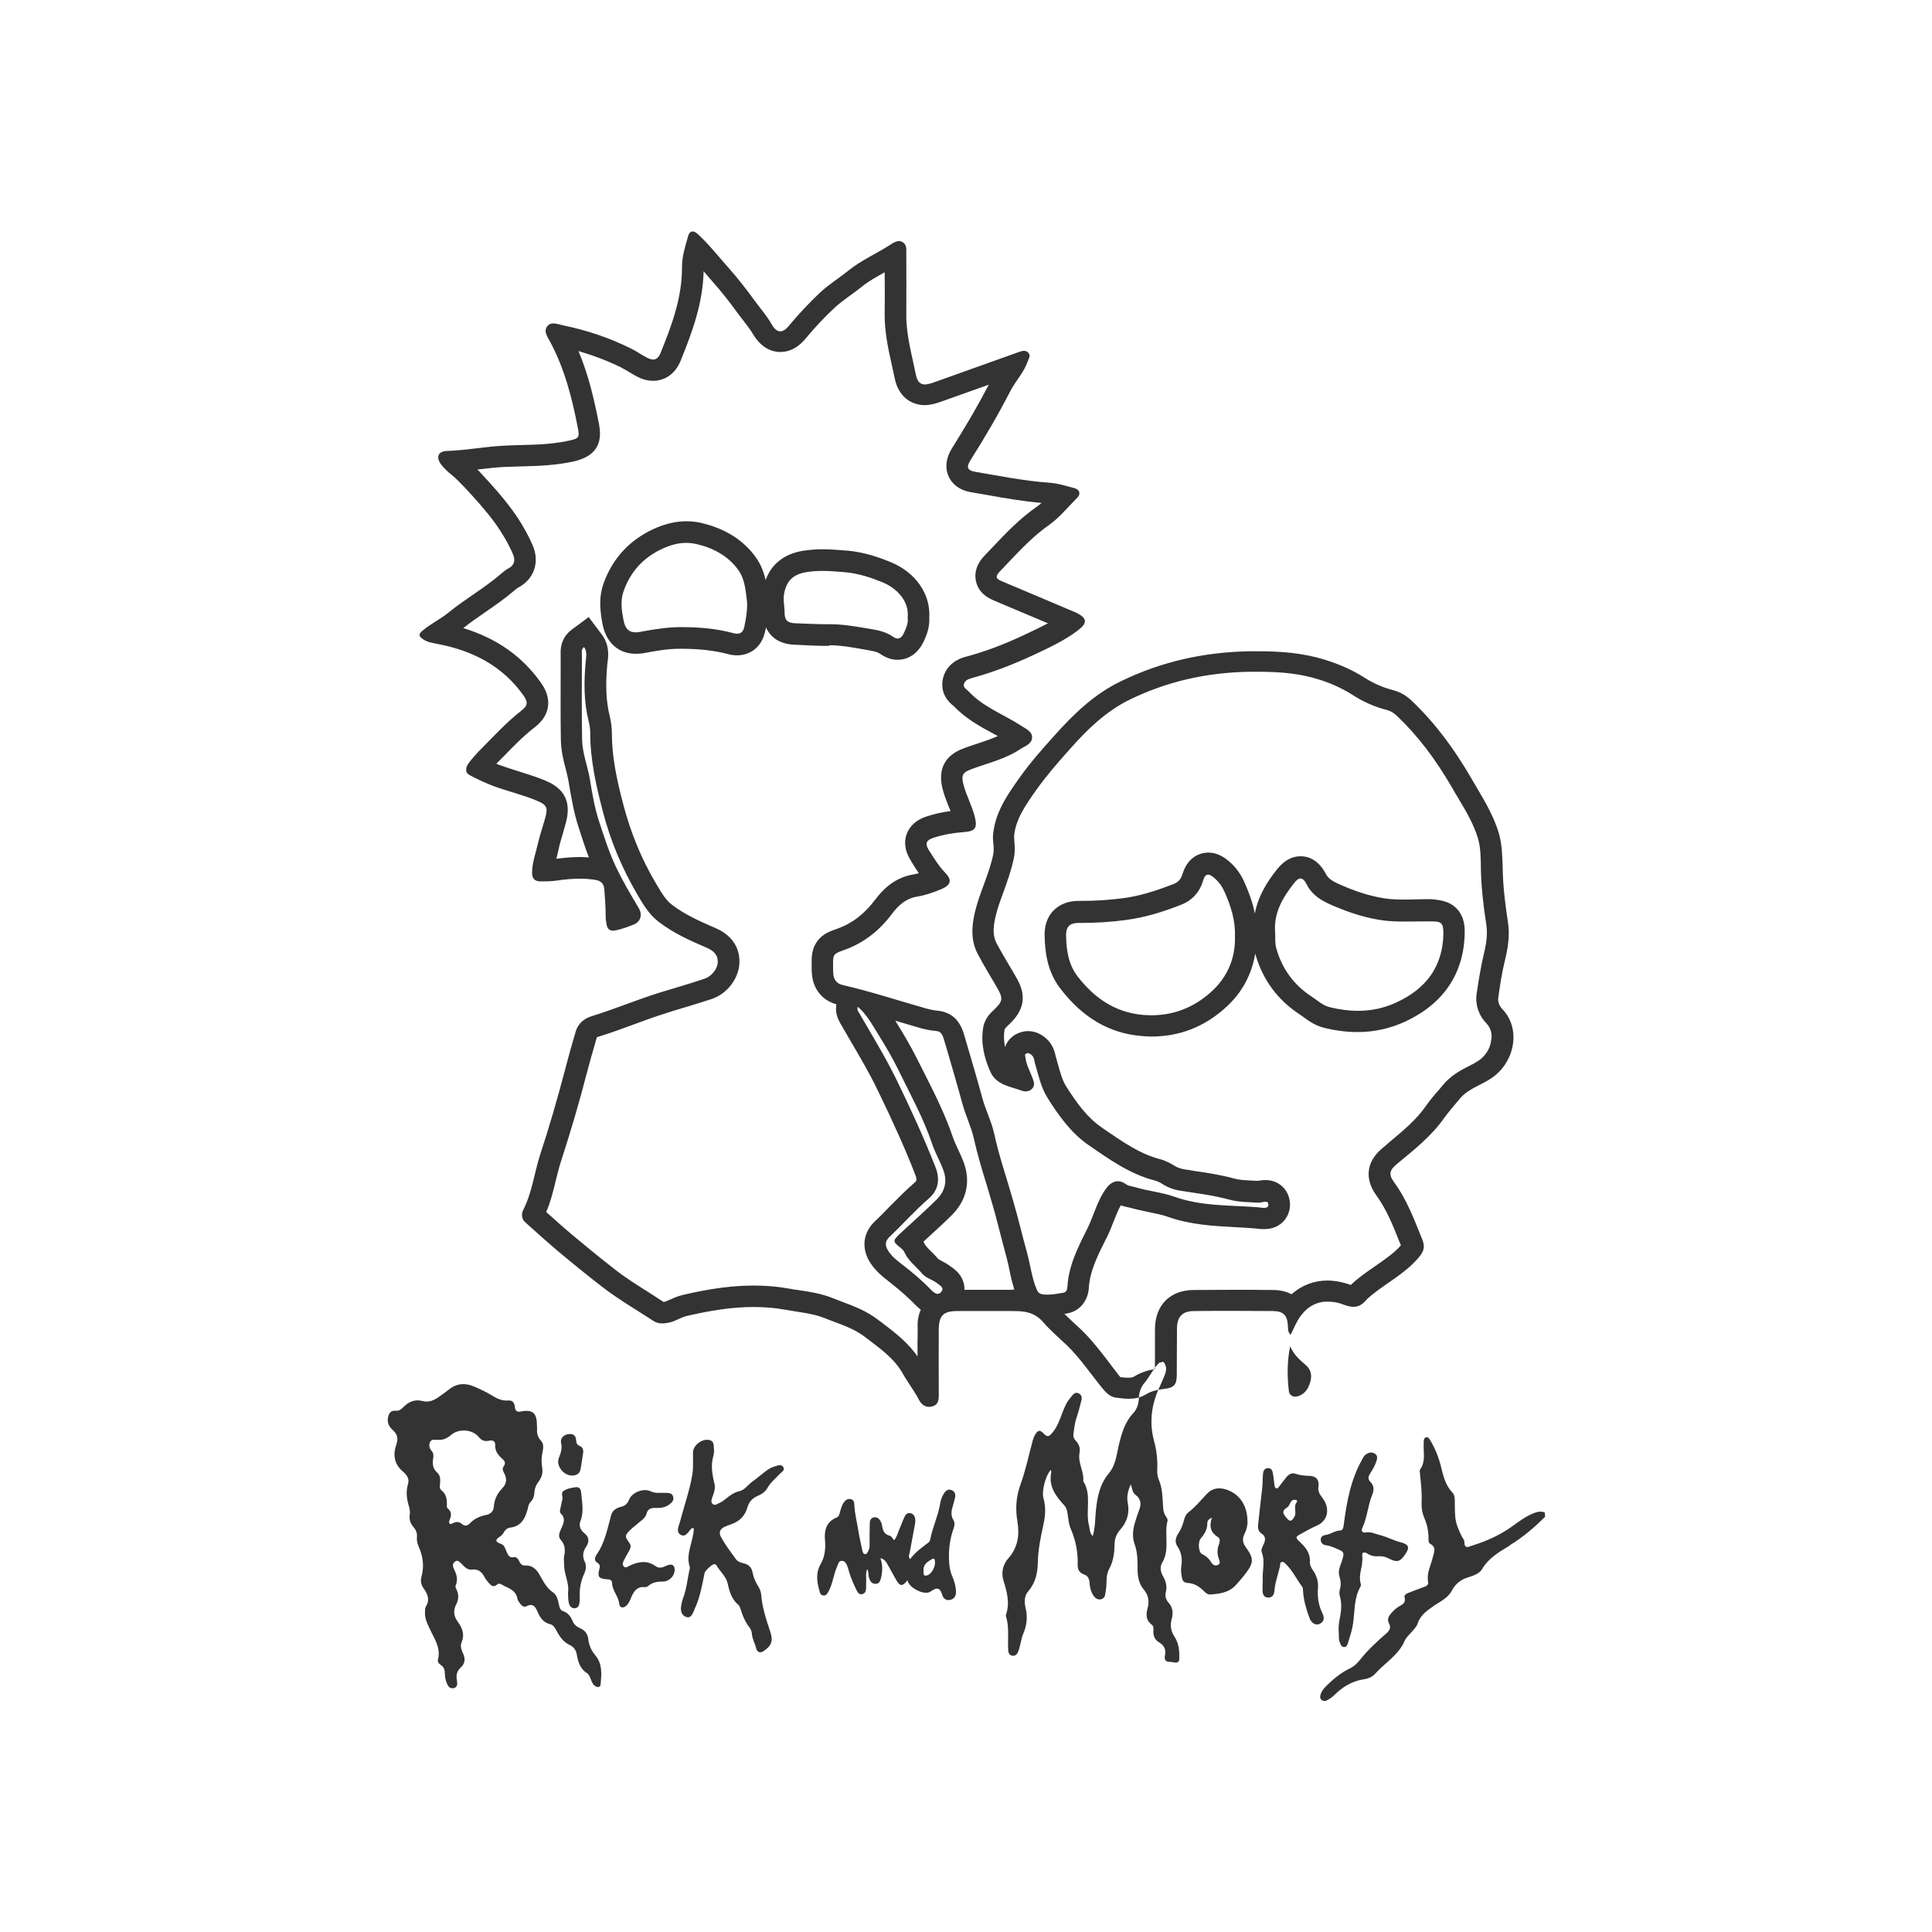 <?xml version="1.0" encoding="UTF-8"?>
<svg xmlns="http://www.w3.org/2000/svg" xmlns:xlink="http://www.w3.org/1999/xlink" width="150px" height="150px" viewBox="0 0 750 750" version="1.1">
<g id="surface1">
<path style=" stroke:none;fill-rule:nonzero;fill:rgb(20%,20%,20%);fill-opacity:1;" d="M 508.727 536.176 C 507.977 539.023 506.551 541.352 503.477 542.102 C 503.25 542.176 502.949 542.176 502.727 542.176 C 501.449 542.176 500.477 541.273 500.324 539.926 C 499.648 534.148 499.648 528.375 500.852 522.602 C 502.125 525.75 504.449 527.852 506.852 529.875 C 508.875 531.602 509.324 533.699 508.727 536.176 Z M 321.301 250.727 C 317.477 250.727 313.727 250.574 310.051 250.352 L 308.25 250.273 C 303 250.051 299.176 247.648 297.375 243.602 C 297.301 243.824 297.301 244.051 297.227 244.199 L 297.074 244.875 C 295.648 251.926 290.477 254.398 286.125 254.398 C 284.926 254.398 283.727 254.25 282.449 253.875 C 277.199 252.523 271.5 251.852 264.449 251.852 C 264.148 251.852 263.926 251.852 263.625 251.852 C 259.199 251.852 254.551 252.676 250.199 253.5 C 249 253.727 247.875 253.801 246.824 253.801 C 240 253.801 235.199 249.375 233.852 242.023 C 233.023 237.449 232.273 232.051 234.375 226.273 C 237.898 216.676 244.426 209.625 253.727 205.352 C 258.148 203.324 262.352 202.352 266.477 202.352 C 268.426 202.352 270.449 202.574 272.324 203.023 C 281.551 205.199 288.676 209.699 293.477 216.449 C 295.5 219.301 296.551 222.375 297.227 225.148 C 299.477 219 304.273 215.176 311.25 213.898 C 313.801 213.449 316.426 213.227 319.352 213.227 C 322.574 213.227 325.727 213.523 328.727 213.75 L 328.949 213.75 C 335.625 214.352 341.477 216.449 345.824 218.25 C 355.5 222.227 361.273 230.625 360.75 239.699 C 360.977 243.676 359.551 246.898 358.727 248.699 C 355.801 255.148 351 256.125 348.449 256.125 C 346.125 256.125 343.949 255.375 341.773 253.875 C 340.5 252.977 338.551 252.676 336.074 252.227 C 335.477 252.148 334.949 252 334.352 251.926 C 330.449 251.25 326.324 250.5 322.273 250.5 L 322.051 250.5 C 321.824 250.727 321.602 250.727 321.301 250.727 Z M 290.023 233.852 C 289.5 230.25 289.426 225.227 286.648 221.324 C 282.75 215.852 276.898 212.699 270.375 211.199 C 269.023 210.898 267.676 210.75 266.398 210.75 C 263.25 210.75 260.25 211.574 257.176 213 C 249.824 216.375 244.949 221.699 242.176 229.199 C 240.75 233.023 241.273 236.699 242.023 240.602 C 242.625 243.977 244.051 245.477 246.824 245.477 C 247.426 245.477 248.023 245.398 248.699 245.25 C 253.648 244.352 258.523 243.523 263.625 243.449 C 263.926 243.449 264.227 243.449 264.523 243.449 C 271.352 243.449 278.023 243.977 284.625 245.773 C 285.227 245.926 285.676 246 286.199 246 C 287.699 246 288.602 245.102 288.977 243.148 C 289.5 240.523 290.102 237.75 290.023 233.852 Z M 321.301 242.324 C 321.523 242.324 321.75 242.324 322.051 242.324 C 322.125 242.324 322.273 242.324 322.352 242.324 C 326.926 242.324 331.426 243.074 335.926 243.824 C 339.602 244.5 343.273 244.801 346.574 247.125 C 347.324 247.648 347.926 247.875 348.449 247.875 C 349.574 247.875 350.398 246.977 351.074 245.324 C 351.898 243.523 352.648 241.727 352.352 239.852 C 353.102 233.023 347.699 228.148 342.602 226.051 C 338.023 224.176 333.227 222.602 328.199 222.148 C 325.199 221.926 322.273 221.625 319.352 221.625 C 317.176 221.625 314.926 221.773 312.75 222.148 C 307.801 223.051 305.398 225.523 304.426 230.25 C 303.898 232.801 304.574 235.273 304.574 237.75 C 304.574 240.75 305.625 241.801 308.625 241.949 C 312.824 242.102 317.102 242.324 321.301 242.324 Z M 578.477 418.875 C 574.5 421.426 569.773 422.773 566.625 426.602 C 564.602 429.074 562.426 431.477 560.551 434.102 C 555.523 441.227 548.773 446.477 542.176 451.949 C 539.477 454.199 538.949 455.926 541.125 458.852 C 546.148 465.676 549 473.477 552.148 481.199 C 553.426 484.426 552.523 486.148 550.273 488.699 C 545.176 494.477 538.352 498 532.5 502.727 C 531.602 503.477 530.699 504.227 529.949 505.125 C 528.523 506.699 527.023 507.301 525.375 507.301 C 524.25 507.301 523.125 507 521.852 506.551 C 519.602 505.648 517.426 505.273 515.398 505.273 C 511.273 505.273 507.75 507.074 504.977 510.75 C 503.324 512.926 502.352 515.551 501 518.176 C 499.875 517.051 500.023 515.773 499.949 514.574 C 499.727 510.602 498.227 509.023 494.25 508.949 C 489.148 508.949 484.051 508.875 478.949 508.875 C 473.852 508.875 468.676 508.875 463.574 508.949 C 459 508.949 456.898 511.125 456.898 515.852 C 456.824 521.773 456.898 527.699 456.824 533.625 C 456.824 537.602 455.773 538.727 451.875 539.176 C 449.324 539.477 446.926 540 444.75 541.352 C 442.648 542.625 440.398 543 438.148 543 C 436.5 543 434.852 542.773 433.199 542.551 C 430.273 542.176 428.551 539.625 426.824 537.523 C 422.699 532.352 418.949 526.875 414.227 522.301 C 411.148 519.375 407.773 516.523 405.074 513.375 C 401.477 509.176 397.352 508.949 393 508.949 C 392.398 508.949 391.801 508.949 391.199 508.949 C 391.125 508.949 391.051 508.949 390.977 508.949 C 387.676 508.949 384.375 508.949 381.074 508.949 C 377.926 508.949 374.773 508.949 371.625 508.949 C 366.227 508.949 364.5 510.676 364.426 516.074 C 364.352 524.324 364.426 532.574 364.426 540.824 C 364.426 542.926 364.574 545.176 362.023 545.926 C 361.574 546.074 361.125 546.148 360.676 546.148 C 358.727 546.148 357.375 544.801 356.551 543.074 C 354.75 539.625 352.352 536.625 350.477 533.25 C 347.023 527.102 341.25 523.199 335.773 519 C 331.125 515.398 325.5 513.898 320.25 511.727 C 315.375 509.773 309.977 509.398 304.801 508.426 C 300.676 507.676 296.551 507.375 292.5 507.375 C 283.801 507.375 275.25 508.875 266.699 510.824 C 264.227 511.426 262.199 512.926 259.648 513.449 C 258.75 513.602 257.926 513.75 257.102 513.75 C 255.898 513.75 254.773 513.523 253.648 512.773 C 246.898 508.352 239.852 504.301 233.398 499.273 C 227.699 494.852 222.074 490.273 216.523 485.625 C 212.25 482.023 208.051 478.199 203.852 474.449 C 202.352 473.102 202.426 471.148 203.102 469.727 C 206.551 462.977 207.375 455.477 209.625 448.426 C 213.227 437.477 216.449 426.375 219.375 415.199 C 220.648 410.25 222 405.375 223.5 400.426 C 224.398 397.352 226.727 395.398 229.648 394.5 C 238.352 391.801 246.824 388.273 255.523 385.5 C 261.523 383.625 267.523 381.977 273.449 379.949 C 276.227 379.051 278.477 376.199 278.625 373.648 C 278.773 370.5 276.824 369 274.273 367.875 C 267.75 365.102 261.301 362.176 255.676 357.824 C 251.852 354.898 249.523 350.852 247.199 346.875 C 241.352 336.824 236.926 326.25 234 314.926 C 231.375 304.875 229.125 294.898 229.125 284.551 C 229.125 283.051 228.898 281.477 228.523 280.051 C 226.574 272.25 226.648 264.449 227.398 256.574 C 227.551 254.852 228 252.898 226.727 251.176 C 225.523 252.074 225.898 253.273 225.898 254.25 C 225.898 265.199 225.75 276.148 225.977 287.102 C 226.051 292.352 228.074 297.227 228.977 302.398 C 229.875 307.875 230.773 313.426 232.5 318.676 C 234.449 324.676 236.398 330.75 239.102 336.523 C 241.727 342 244.801 347.25 247.949 352.5 C 249.523 355.125 248.699 357.824 245.926 358.949 C 243.602 359.852 241.273 360.75 238.801 361.199 C 238.5 361.273 238.199 361.273 237.977 361.273 C 236.625 361.273 235.801 360.523 235.5 359.023 C 235.273 357.977 235.125 356.926 235.125 355.875 C 235.125 352.352 234.898 348.898 234.602 345.375 C 234.449 342.977 233.324 341.926 231 341.551 C 229.051 341.25 227.102 341.102 225.148 341.102 C 222.074 341.102 219 341.398 216 341.852 C 213.977 342.148 211.875 342.148 209.852 342.148 C 209.852 342.148 209.773 342.148 209.773 342.148 C 207.602 342.148 206.551 341.023 206.551 338.852 C 206.551 335.023 207.898 331.426 208.727 327.824 C 209.551 324.227 210.75 320.773 211.727 317.25 C 212.773 313.352 212.102 312.375 208.352 310.801 C 202.949 308.551 197.25 307.199 191.852 305.25 C 188.625 304.051 185.398 302.551 182.324 300.898 C 180.523 300 180.523 298.051 182.102 296.023 C 183.227 294.523 184.5 293.102 185.773 291.75 C 191.176 286.352 196.352 280.574 202.426 275.852 C 204.898 273.898 205.051 272.625 203.176 269.926 C 195.074 258.523 183.602 252.676 170.25 250.051 C 168.074 249.602 165.824 249.375 163.949 247.949 C 162.602 246.977 162.449 246.227 163.801 245.023 C 166.949 242.25 170.852 240.449 174.074 237.824 C 180.602 232.5 187.949 228.375 194.324 222.898 C 195.227 222.148 196.125 221.324 197.102 220.801 C 199.875 219.449 200.102 217.273 199.051 214.949 C 197.25 210.824 195 207 192.375 203.324 C 188.773 198.375 184.727 193.875 180.602 189.449 C 178.801 187.574 177.074 185.699 174.977 184.051 C 173.699 183.074 172.574 181.875 171.523 180.676 C 169.051 177.602 169.875 175.125 173.699 175.051 C 180.977 174.824 188.102 173.398 195.375 173.023 C 203.852 172.574 212.398 172.949 220.801 171.074 C 224.625 170.25 225.074 169.875 224.324 166.125 C 222.074 154.574 219.227 143.25 213.602 132.75 C 212.551 130.801 210.824 128.551 212.551 126.523 C 213.148 125.773 213.977 125.551 214.801 125.551 C 216.074 125.551 217.426 126.074 218.625 126.301 C 227.699 128.176 236.477 131.102 244.801 135.227 C 246.977 136.273 248.926 137.699 251.102 138.824 C 252 139.273 252.824 139.574 253.5 139.574 C 254.773 139.574 255.75 138.75 256.426 137.023 C 260.773 126.301 264.824 115.5 264.75 103.648 C 264.75 99.523 266.023 95.551 267.148 91.574 C 267.449 90.449 268.125 89.852 268.875 89.852 C 269.398 89.852 270 90.148 270.676 90.676 C 275.023 94.648 278.699 99.301 282.602 103.727 C 286.352 107.926 289.801 112.352 293.102 116.926 C 295.199 119.773 297.602 122.477 299.398 125.625 C 300.523 127.648 301.648 128.625 302.926 128.625 C 303.977 128.625 305.176 127.875 306.449 126.227 C 310.199 121.727 314.176 117.523 318.375 113.551 C 321.75 110.398 325.801 107.926 329.398 105 C 334.426 100.949 340.426 98.398 345.824 94.875 C 346.801 94.199 347.852 93.602 348.977 93.602 C 349.426 93.602 349.875 93.676 350.324 93.977 C 352.051 94.875 351.824 96.676 351.824 98.324 C 351.824 106.199 351.898 114.148 351.824 122.023 C 351.75 130.125 354 137.773 355.574 145.574 C 356.102 148.125 357.227 149.25 359.023 149.25 C 359.773 149.25 360.676 149.023 361.727 148.727 C 372.898 144.75 384 140.773 395.102 136.801 C 395.926 136.5 396.676 136.199 397.5 136.199 C 398.102 136.199 398.625 136.352 399.148 136.875 C 400.352 138.074 399.227 139.352 398.852 140.551 C 397.352 144.75 394.199 147.977 392.176 151.875 C 387.449 161.102 382.199 170.023 376.648 178.801 C 375.074 181.352 375.523 182.625 378.523 183.148 C 387.977 184.727 397.352 186.676 406.949 187.352 C 410.477 187.574 413.852 188.625 417.148 189.523 C 419.176 190.051 419.625 191.852 418.199 193.199 C 414.602 196.801 411.375 200.852 407.176 203.852 C 399.898 208.949 394.199 215.551 388.125 221.852 C 386.25 223.801 386.551 224.699 389.023 225.676 C 398.398 229.648 407.852 233.625 417.227 237.602 C 417.375 237.676 417.523 237.75 417.75 237.824 C 422.102 240 422.25 241.801 418.426 244.727 C 413.102 248.773 407.023 251.551 401.102 254.324 C 393.375 257.926 385.426 261 377.176 263.25 C 375.898 263.625 374.477 264.148 374.176 265.648 C 373.875 267 375.227 267.523 375.977 268.352 C 381.676 274.5 389.551 277.273 396.375 281.699 C 398.176 282.898 400.801 283.949 400.648 286.426 C 400.5 288.898 397.801 289.648 396 290.852 C 390.148 294.75 383.324 296.25 376.949 298.648 C 373.727 299.852 373.125 300.977 373.949 304.352 C 375.074 308.773 377.398 312.824 378.449 317.25 C 379.5 321.523 378.449 322.727 374.102 323.023 C 370.051 323.324 366.074 324 362.25 325.273 C 359.551 326.176 359.023 327.523 360.523 329.926 C 362.477 333 364.352 336.148 366.977 338.852 C 369.676 341.625 369.148 343.574 365.477 345.148 C 362.398 346.426 359.25 347.551 355.949 348.074 C 351.602 348.824 348.75 351.449 346.273 354.75 C 341.398 361.273 335.25 366.148 327.523 368.852 C 323.551 370.273 323.324 370.5 323.398 374.625 C 323.398 375.824 323.398 376.949 323.477 378.148 C 323.699 380.324 324.824 381.824 327 382.352 C 338.023 384.898 348.75 388.426 359.551 391.5 C 360.898 391.875 362.324 392.176 363.75 392.324 C 369.602 392.852 372.75 396.375 374.25 401.625 C 376.648 409.875 379.125 418.051 381.375 426.375 C 382.648 431.023 384.898 435.375 385.949 440.102 C 387.898 449.102 390.977 457.801 393.449 466.648 C 395.398 473.398 396.977 480.148 398.852 486.898 C 400.051 491.398 400.574 496.051 402.375 500.398 C 402.824 501.523 403.426 502.273 404.625 502.426 C 405.301 502.574 406.051 502.574 406.727 502.574 C 408.824 502.574 410.852 502.125 412.875 501.824 C 413.926 501.676 414.375 500.477 414.375 499.5 C 414.824 491.176 418.648 483.898 422.176 476.773 C 424.727 471.602 426 465.824 429.602 461.102 C 430.875 459.449 432.375 458.551 434.023 458.551 C 435 458.551 435.977 458.926 436.949 459.602 C 438.148 460.5 439.426 460.5 440.699 460.875 C 445.648 462.375 450.977 462.824 455.852 464.551 C 466.5 468.375 477.523 467.773 488.477 468.676 C 489.074 468.75 489.898 468.898 490.648 468.898 C 491.625 468.898 492.375 468.676 492.375 467.699 C 492.375 466.801 491.926 466.5 491.25 466.5 C 490.5 466.5 489.523 466.875 488.773 466.875 C 488.699 466.875 488.699 466.875 488.625 466.875 C 484.801 466.648 480.898 466.727 477.148 465.676 C 471.074 464.023 464.852 463.273 458.625 462.301 C 456.074 461.926 453.75 461.176 451.574 459.824 C 450.523 459.148 449.398 458.551 448.199 458.25 C 438.602 455.773 430.648 450.074 422.699 444.602 C 415.875 439.949 411 433.125 406.574 426.074 C 404.023 421.949 403.125 417.301 401.773 412.801 C 401.477 411.676 401.477 410.477 400.5 409.574 C 400.051 409.199 399.523 408.824 399 408.824 C 398.773 408.824 398.551 408.898 398.324 408.977 C 397.648 409.352 398.023 410.102 398.102 410.699 C 398.398 413.324 399.75 415.648 400.648 418.051 C 401.176 419.477 401.926 420.977 400.875 422.398 C 400.125 423.301 399.227 423.676 398.176 423.676 C 397.574 423.676 396.898 423.523 396.375 423.301 C 391.949 421.727 386.699 421.125 384.449 416.023 C 381.977 410.551 380.699 404.852 381.676 398.852 C 382.051 396.523 383.398 394.352 385.199 392.625 C 389.551 388.574 389.625 387.75 386.625 382.648 C 384.227 378.602 381.75 374.477 379.574 370.352 C 376.801 365.176 377.176 359.551 378.449 354.148 C 380.25 346.5 384 339.375 385.574 331.648 C 386.102 329.102 385.273 326.699 385.5 324.148 C 386.25 315.523 390.898 308.773 395.699 302.023 C 399.824 296.176 404.551 290.852 409.273 285.602 C 416.773 277.199 424.801 269.398 435.301 264.375 C 451.125 256.727 467.625 253.125 485.102 252.824 C 486.301 252.824 487.5 252.824 488.699 252.824 C 497.398 252.824 505.949 253.5 514.352 256.125 C 519.676 257.773 524.773 259.949 529.5 262.949 C 533.023 265.199 536.699 266.852 540.75 267.898 C 543.602 268.648 546 270.074 548.102 272.102 C 557.324 280.875 564.75 291.074 571.051 301.949 C 575.023 308.852 579.523 315.602 581.852 323.477 C 583.199 328.125 583.199 332.926 583.352 337.574 C 583.5 344.398 584.324 351.148 585.375 357.898 C 586.199 363.148 585.375 368.176 584.102 373.273 C 582.977 377.852 582.301 382.574 581.625 387.301 C 581.398 388.875 582 390.449 583.199 391.727 C 590.699 399.449 588 412.875 578.477 418.875 Z M 357.449 508.426 C 356.852 507.977 356.176 507.375 355.574 506.773 C 352.801 503.926 349.648 501.074 345.227 497.625 L 345.148 497.551 C 342.75 495.676 340.051 493.574 337.875 490.273 C 334.273 484.727 334.949 478.574 339.602 474.148 C 341.551 472.352 343.426 470.398 345.375 468.375 C 348.449 465.301 351.602 462.074 355.051 459.074 C 355.727 458.477 356.102 458.176 355.352 456.148 C 351.523 446.25 346.949 436.051 340.574 422.926 C 337.352 416.25 333.602 409.949 329.699 403.273 C 328.574 401.324 327.375 399.227 326.176 397.199 L 326.176 397.125 C 324.75 394.801 324.301 392.398 324.676 389.852 C 319.352 388.426 315.75 384.074 315.227 378.449 C 315.074 377.176 315.074 375.977 315.074 374.852 L 315.074 374.25 C 315.074 371.625 315 368.477 317.25 365.398 C 319.352 362.477 322.426 361.426 324.824 360.602 C 330.676 358.574 335.551 354.824 339.676 349.352 C 342.375 345.75 346.875 340.727 354.602 339.449 C 355.273 339.301 356.023 339.148 356.699 339 C 355.648 337.5 354.75 336 353.852 334.574 L 353.477 333.898 C 350.773 329.551 351.148 325.949 351.977 323.773 C 352.801 321.523 354.824 318.523 359.699 316.949 C 362.625 315.977 365.699 315.301 369 314.852 C 368.852 314.398 368.699 314.023 368.477 313.574 C 367.574 311.324 366.523 308.773 365.852 306 C 364.051 298.574 366.824 293.176 374.023 290.551 C 375.898 289.801 377.852 289.199 379.648 288.602 C 382.352 287.699 384.977 286.801 387.375 285.75 C 386.773 285.449 386.176 285.074 385.574 284.773 C 380.551 282.074 374.852 279 370.125 273.977 C 370.125 273.977 370.125 273.977 370.051 273.977 C 365.625 270.375 365.477 266.398 366 263.625 C 366.523 261.148 368.398 256.648 375 254.926 C 382.352 252.977 389.699 250.199 397.5 246.523 L 398.773 245.926 C 401.551 244.574 404.324 243.301 406.875 241.949 L 406.574 241.875 C 399.75 239.023 392.773 236.023 385.801 233.102 C 381.824 231.449 379.5 228.898 378.824 225.449 C 378.148 222.074 379.273 218.773 382.125 215.773 C 383.102 214.727 384.148 213.676 385.125 212.625 C 390.301 207.148 395.699 201.449 402.449 196.727 C 403.125 196.273 403.727 195.75 404.324 195.227 C 397.199 194.625 390.301 193.426 383.625 192.227 C 381.523 191.852 379.273 191.477 377.102 191.102 C 371.699 190.199 369.301 187.273 368.25 184.949 C 367.199 182.625 366.602 178.875 369.523 174.074 C 375.301 164.852 379.875 156.977 383.852 149.324 C 378.148 151.352 372.449 153.375 366.824 155.398 L 364.426 156.227 C 362.477 156.898 360.676 157.273 358.949 157.273 C 354.375 157.273 348.898 154.574 347.324 146.852 C 346.949 145.125 346.574 143.477 346.199 141.676 C 344.773 135.301 343.352 128.773 343.426 121.574 C 343.5 116.324 343.5 110.926 343.426 105.676 C 343.426 105.676 343.352 105.676 343.352 105.75 C 340.125 107.551 337.125 109.199 334.648 111.227 C 333.074 112.5 331.426 113.699 329.852 114.824 C 327.75 116.398 325.727 117.824 324.074 119.398 C 320.176 123 316.352 127.051 312.898 131.25 C 309.977 134.852 306.602 136.648 302.926 136.648 C 299.926 136.648 295.648 135.375 292.199 129.523 C 291.227 127.875 289.949 126.227 288.602 124.5 C 287.852 123.602 287.176 122.625 286.426 121.648 C 283.648 117.824 280.273 113.398 276.449 109.125 C 275.324 107.852 274.199 106.574 273.148 105.301 C 272.852 117.676 268.801 128.773 264.227 140.023 C 262.273 144.898 258.301 147.824 253.574 147.824 C 251.477 147.824 249.449 147.301 247.273 146.176 C 246.074 145.574 244.949 144.824 243.898 144.227 C 242.926 143.625 241.949 143.102 241.125 142.648 C 235.801 140.023 230.176 137.926 224.551 136.273 C 228.523 145.648 230.699 155.324 232.5 164.477 C 233.477 169.648 233.551 176.773 222.523 179.176 C 215.551 180.676 208.801 180.898 202.273 181.051 C 200.023 181.125 197.926 181.199 195.75 181.273 C 192.602 181.426 189.449 181.801 186.148 182.176 C 185.852 182.176 185.551 182.25 185.324 182.25 C 185.773 182.699 186.227 183.148 186.676 183.676 C 190.875 188.176 195.227 192.977 199.125 198.375 C 202.125 202.5 204.676 206.926 206.699 211.5 C 209.699 218.176 207.301 225.074 200.926 228.227 C 200.699 228.375 200.324 228.676 200.102 228.898 L 199.801 229.125 C 196.051 232.352 192.148 235.051 188.324 237.676 C 185.324 239.773 182.477 241.727 179.852 243.824 C 192.824 247.801 202.727 254.773 210 265.051 C 214.5 271.352 213.602 277.727 207.523 282.375 C 203.25 285.676 199.426 289.574 195.375 293.773 C 194.477 294.676 193.574 295.574 192.676 296.477 C 193.352 296.773 193.949 297 194.625 297.227 C 196.727 297.977 198.898 298.648 201.227 299.398 C 204.523 300.449 207.977 301.5 211.5 302.926 C 216.301 304.949 222.449 308.773 219.75 319.125 C 219.301 320.773 218.852 322.352 218.398 323.926 C 217.801 325.875 217.273 327.676 216.898 329.477 C 216.602 330.676 216.375 331.801 216.074 332.926 C 216 333.074 216 333.227 215.926 333.375 C 219.523 332.926 222.375 332.699 225.227 332.699 C 226.426 332.699 227.551 332.773 228.602 332.852 C 227.324 329.477 226.199 326.102 225.148 322.801 L 224.625 321.227 C 222.75 315.449 221.773 309.602 220.801 303.898 L 220.801 303.75 C 220.5 302.176 220.125 300.449 219.676 298.727 C 218.773 295.352 217.801 291.523 217.727 287.25 C 217.574 278.477 217.648 269.625 217.648 261.074 C 217.648 258.824 217.648 256.574 217.648 254.324 L 217.648 254.176 C 217.426 250.051 218.852 246.75 221.852 244.5 L 228.523 239.551 L 233.551 246.227 C 236.699 250.352 236.176 254.773 235.875 256.875 C 235.875 257.023 235.801 257.25 235.801 257.398 C 234.977 265.875 235.273 272.25 236.699 278.023 C 237.227 280.199 237.523 282.449 237.523 284.551 C 237.523 293.551 239.324 302.398 242.102 312.824 C 244.949 323.477 248.926 333.227 254.477 342.676 L 254.625 342.898 C 256.648 346.352 258.375 349.352 260.852 351.227 C 265.727 354.977 271.574 357.602 277.648 360.227 C 286.273 363.898 287.25 370.5 287.023 374.102 C 286.648 380.102 282.148 385.875 276.227 387.824 C 272.398 389.102 268.574 390.227 264.898 391.352 C 262.648 392.023 260.324 392.699 258.148 393.449 C 254.102 394.727 250.125 396.148 245.926 397.727 C 241.5 399.375 236.926 401.023 232.273 402.449 C 231.898 402.602 231.676 402.676 231.676 402.75 C 230.25 407.551 228.898 412.426 227.625 417.227 C 224.852 428.023 221.477 439.426 217.727 450.977 C 216.977 453.227 216.449 455.625 215.773 458.176 C 214.801 462.227 213.824 466.352 212.023 470.551 C 212.102 470.551 212.102 470.625 212.176 470.625 C 215.398 473.477 218.699 476.477 222 479.25 C 227.102 483.523 232.5 487.949 238.648 492.75 C 242.852 496.051 247.426 498.898 252.148 501.898 C 253.949 503.023 255.75 504.227 257.625 505.426 C 257.699 505.426 257.852 505.352 258 505.352 C 258.375 505.273 259.199 504.898 259.875 504.602 C 261.227 504 262.875 503.25 264.898 502.727 C 275.852 500.176 284.398 499.051 292.574 499.051 C 297.301 499.051 301.949 499.426 306.375 500.25 C 307.648 500.477 308.926 500.699 310.273 500.852 C 314.324 501.449 318.977 502.199 323.477 504 C 324.602 504.449 325.727 504.898 326.926 505.352 C 331.352 507 336.375 508.875 340.949 512.398 C 341.551 512.852 342.148 513.301 342.75 513.75 C 347.25 517.199 352.352 521.023 356.176 526.574 C 356.176 523.051 356.176 519.523 356.25 516 C 356.102 513.824 356.25 511.051 357.449 508.426 Z M 363.898 498.227 C 362.023 496.727 359.477 496.199 357.898 494.324 C 355.574 491.551 352.5 489.449 351 485.926 C 350.773 485.398 350.25 484.949 349.727 484.5 C 346.5 481.949 346.426 481.727 349.5 478.801 C 354.148 474.449 358.949 470.25 363.449 465.824 C 366.676 462.676 367.875 458.852 366.227 454.273 C 364.949 450.824 363.074 447.602 361.875 444.148 C 358.426 433.801 353.102 424.352 348.375 414.602 C 346.125 410.023 343.5 405.676 340.801 401.324 C 338.551 397.727 336.523 393.898 333 390.824 C 332.625 391.949 333.074 392.477 333.375 393 C 338.398 401.699 343.648 410.176 348.074 419.25 C 353.477 430.352 358.648 441.602 363.148 453.074 C 364.949 457.648 364.426 461.926 360.523 465.301 C 355.125 469.949 350.477 475.273 345.301 480.148 C 343.5 481.875 343.5 483.602 344.852 485.625 C 346.273 487.875 348.301 489.375 350.324 490.949 C 354.301 494.023 358.125 497.25 361.574 500.852 C 362.25 501.523 363.148 502.273 363.977 502.273 C 364.5 502.273 364.949 502.051 365.398 501.449 C 366.676 499.949 365.023 499.125 363.898 498.227 Z M 393.75 500.551 C 392.926 497.926 392.324 495.375 391.875 493.051 C 391.574 491.551 391.273 490.125 390.898 488.773 C 390.148 486 389.477 483.227 388.727 480.523 C 387.676 476.625 386.699 472.5 385.574 468.602 C 384.75 465.824 383.926 462.977 383.102 460.199 C 381.227 454.199 379.352 447.898 377.926 441.449 C 377.477 439.426 376.648 437.324 375.824 435 C 375 432.824 374.176 430.574 373.5 428.102 C 371.551 420.898 369.375 413.625 367.352 406.574 L 366.449 403.574 C 365.551 400.426 364.426 400.352 363.227 400.199 C 361.352 400.051 359.398 399.676 357.449 399.148 C 354.148 398.176 350.773 397.199 347.551 396.227 C 347.699 396.449 347.852 396.676 348 396.977 C 350.852 401.551 353.551 406.125 355.949 410.926 C 357 413.023 358.051 415.125 359.102 417.148 C 363 424.875 366.977 432.824 369.898 441.449 C 370.352 442.801 371.023 444.301 371.773 445.875 C 372.602 447.602 373.426 449.398 374.176 451.426 C 376.875 458.852 375.148 466.125 369.449 471.75 C 366.602 474.602 363.602 477.301 360.75 479.926 C 360 480.602 359.25 481.273 358.5 482.023 C 358.574 482.25 358.727 482.398 358.801 482.625 C 359.176 483.523 360.301 484.648 361.5 485.852 C 362.324 486.676 363.301 487.648 364.273 488.773 C 364.5 488.926 365.023 489.148 365.324 489.375 C 366.449 489.977 367.801 490.648 369.227 491.773 C 369.301 491.852 369.375 491.926 369.449 491.926 C 370.727 492.824 373.727 495 374.324 499.199 C 374.398 499.727 374.398 500.176 374.398 500.699 C 376.5 500.699 378.75 500.699 381.148 500.699 C 384.449 500.699 387.75 500.699 391.125 500.699 L 392.25 500.699 C 392.551 500.699 392.852 500.699 393.148 500.699 C 393.227 500.551 393.449 500.551 393.75 500.551 Z M 577.051 397.273 C 573.977 394.125 572.625 389.926 573.227 385.801 C 573.977 380.773 574.727 375.898 575.852 371.102 C 576.977 366.523 577.574 362.699 576.977 358.875 C 575.699 350.699 575.023 343.875 574.875 337.5 L 574.875 336.301 C 574.801 332.398 574.727 328.727 573.75 325.5 C 572.176 320.102 569.176 315 565.949 309.602 C 565.199 308.398 564.449 307.125 563.699 305.773 C 557.176 294.523 550.199 285.375 542.176 277.801 C 540.977 276.676 539.773 276 538.426 275.625 C 533.699 274.426 529.199 272.477 524.852 269.625 C 521.023 267.227 516.676 265.199 511.727 263.699 C 505.273 261.676 498.074 260.773 488.551 260.773 C 487.426 260.773 486.301 260.773 485.102 260.773 C 468.148 261.074 453 264.602 438.75 271.5 C 429.148 276.148 421.801 283.5 415.352 290.773 C 410.25 296.477 406.125 301.273 402.375 306.523 C 398.176 312.449 394.273 318 393.676 324.523 C 393.676 324.898 393.75 325.574 393.75 326.324 C 393.898 328.051 394.125 330.375 393.602 333 C 392.625 337.801 391.051 342.074 389.551 346.273 C 388.352 349.574 387.148 352.727 386.477 355.801 C 385.352 360.523 385.5 363.602 386.852 366.148 C 388.574 369.375 390.449 372.523 392.398 375.824 C 392.852 376.648 393.301 377.398 393.824 378.227 C 395.398 380.926 397.574 384.602 396.898 389.023 C 396.227 393.449 393.148 396.375 390.898 398.477 C 390.148 399.148 389.926 399.75 389.926 399.898 C 389.625 402 389.699 404.176 390.148 406.5 C 390.977 404.102 392.625 402.449 394.426 401.477 C 395.852 400.727 397.5 400.273 399.074 400.273 C 400.875 400.273 403.574 400.801 406.199 403.199 C 408.898 405.676 409.5 408.602 409.801 409.949 C 409.801 410.023 409.875 410.176 409.875 410.25 C 410.176 411.227 410.398 412.199 410.699 413.176 C 411.602 416.398 412.352 419.176 413.699 421.426 C 418.125 428.477 422.176 433.875 427.5 437.551 L 428.773 438.449 C 435.977 443.398 442.727 448.051 450.375 450 C 452.625 450.602 454.5 451.648 456.074 452.625 C 457.125 453.301 458.324 453.676 459.977 453.977 C 461.102 454.125 462.227 454.273 463.273 454.5 C 468.523 455.25 473.926 456.074 479.398 457.574 C 481.273 458.102 483.676 458.176 486.227 458.324 C 486.977 458.324 487.727 458.398 488.477 458.398 C 489.148 458.25 490.125 458.102 491.324 458.102 C 496.574 458.102 500.625 462.074 500.773 467.398 C 500.852 469.949 499.875 472.426 498.148 474.227 C 496.875 475.574 494.477 477.148 490.727 477.148 C 489.75 477.148 488.852 477.074 488.176 477 C 488.023 477 487.949 477 487.801 476.926 C 485.176 476.699 482.551 476.551 479.773 476.398 C 471.148 475.949 462.148 475.5 453.074 472.273 C 450.977 471.523 448.574 471.074 446.023 470.551 C 443.551 470.023 441 469.5 438.375 468.75 C 438.301 468.75 438.074 468.676 437.926 468.676 C 437.25 468.523 436.273 468.301 435.074 467.926 C 434.102 469.648 433.273 471.75 432.375 474 C 431.551 476.102 430.727 478.199 429.676 480.375 L 429.148 481.352 C 426 487.648 423.074 493.574 422.699 499.801 C 422.398 505.199 418.875 509.25 413.926 509.926 C 413.699 509.926 413.477 510 413.176 510 C 414.301 511.125 415.5 512.25 416.773 513.449 C 417.824 514.426 418.875 515.398 419.926 516.375 C 423.898 520.273 427.199 524.551 430.352 528.676 C 431.324 530.023 432.301 531.227 433.273 532.5 L 433.648 533.023 C 434.023 533.477 434.551 534.227 434.926 534.602 C 435.977 534.75 437.102 534.824 438 534.824 C 439.352 534.824 439.949 534.602 440.25 534.375 C 443.023 532.648 445.875 531.898 448.352 531.449 C 448.352 529.5 448.352 527.477 448.352 525.523 C 448.352 522.375 448.352 519.148 448.352 515.926 C 448.426 506.625 454.199 500.852 463.352 500.773 C 468.301 500.773 473.324 500.699 478.801 500.699 C 483.602 500.699 488.625 500.699 494.176 500.773 C 496.949 500.773 499.352 501.375 501.375 502.426 C 505.273 498.977 510.074 497.102 515.25 497.102 C 518.176 497.102 521.25 497.699 524.398 498.824 C 525.148 498.074 526.051 497.25 527.102 496.426 C 529.426 494.551 531.75 492.977 534 491.398 C 537.676 488.852 541.199 486.449 543.824 483.449 C 543.676 483 543.523 482.625 543.301 482.176 C 540.676 475.5 538.125 469.273 534.227 463.949 C 532.051 460.949 527.852 453.148 536.625 445.727 C 537.523 444.977 538.426 444.227 539.25 443.477 C 544.648 438.977 549.824 434.699 553.5 429.375 C 555 427.273 556.5 425.398 558.074 423.676 C 558.75 422.926 559.352 422.176 559.949 421.426 C 563.176 417.449 567.227 415.352 570.523 413.699 C 571.727 413.102 572.852 412.5 573.75 411.898 C 576.523 410.102 578.477 407.176 578.852 403.949 C 579.301 402.074 579.074 399.449 577.051 397.273 Z M 565.5 352.727 C 568.727 356.102 568.648 360.375 568.574 362.699 C 568.199 378 560.25 389.699 545.625 396.523 C 539.773 399.227 533.551 400.648 527.023 400.648 C 522.898 400.648 518.551 400.125 514.051 399 C 510.602 398.176 508.051 396.301 506.176 394.949 C 505.648 394.574 505.199 394.273 504.824 393.977 C 495.977 388.273 490.125 380.324 487.273 370.199 C 487.273 370.199 487.273 370.125 487.273 370.125 C 486 378.227 482.102 385.5 475.801 391.125 C 467.551 398.625 457.875 402.375 447.074 402.375 C 445.648 402.375 444.227 402.301 442.801 402.148 C 430.5 401.023 420.301 395.023 411.75 383.926 C 406.352 377.023 405.602 369 405.523 362.852 C 405.449 358.051 407.398 355.051 409.051 353.398 C 411.449 351 414.676 349.727 418.727 349.727 L 418.875 349.727 C 419.25 349.727 419.625 349.727 420 349.727 C 425.398 349.727 430.801 349.352 435.977 348.676 C 441.824 347.926 448.051 346.125 455.699 343.125 C 456.676 342.75 458.324 341.773 459 339.449 C 461.324 331.574 467.25 330.977 469.051 330.977 C 473.102 330.977 476.023 333.449 477 334.273 C 479.699 336.523 481.801 339.449 483.301 342.977 C 484.801 346.426 486.301 350.324 487.125 354.676 C 488.398 347.699 492.148 342 495.602 337.648 C 496.648 336.375 499.727 332.398 504.898 332.398 C 507.75 332.398 511.727 333.602 514.727 339.301 C 515.852 341.551 518.398 342.676 522.375 344.324 C 528.148 346.727 533.25 348.148 538.051 348.824 C 540.148 349.125 542.398 349.199 545.477 349.199 C 546.824 349.199 548.176 349.199 549.676 349.125 C 551.102 349.125 552.602 349.051 554.102 349.051 C 554.625 349.051 555.148 349.051 555.602 349.051 C 558.074 349.352 562.273 349.426 565.5 352.727 Z M 479.398 363.449 C 479.625 357.375 477.824 351.824 475.5 346.5 C 474.602 344.398 473.25 342.375 471.449 340.875 C 470.398 339.977 469.648 339.523 468.977 339.523 C 468.074 339.523 467.477 340.352 466.949 342.074 C 465.676 346.5 462.523 349.648 458.699 351.148 C 451.727 353.926 444.523 356.176 437.023 357.148 C 431.398 357.898 425.699 358.273 420 358.273 C 419.625 358.273 419.176 358.273 418.801 358.273 C 418.801 358.273 418.727 358.273 418.727 358.273 C 415.352 358.273 413.852 359.699 413.852 362.926 C 413.926 368.625 414.676 374.25 418.273 378.977 C 424.727 387.301 432.602 392.926 443.551 393.977 C 444.75 394.051 445.949 394.125 447.074 394.125 C 455.926 394.125 463.727 390.898 470.25 384.977 C 476.398 379.426 479.699 371.926 479.398 363.449 Z M 555.449 357.676 C 555 357.676 554.477 357.676 554.023 357.676 C 551.176 357.676 548.25 357.75 545.398 357.75 C 542.551 357.75 539.699 357.676 536.926 357.301 C 530.773 356.477 524.773 354.602 519.148 352.273 C 514.574 350.398 509.852 348.375 507.301 343.426 C 506.477 341.773 505.727 341.023 504.824 341.023 C 504.074 341.023 503.176 341.699 502.125 343.125 C 497.852 348.602 494.398 354.523 495 361.949 C 495.148 363.977 494.852 366.148 495.449 368.102 C 497.699 376.199 502.426 382.574 509.477 387.074 C 511.648 388.5 513.602 390.375 516.148 390.977 C 519.824 391.875 523.5 392.398 527.102 392.398 C 532.199 392.398 537.227 391.426 542.176 389.102 C 553.5 383.852 560.023 375.375 560.324 362.625 C 560.324 358.199 559.648 357.676 555.449 357.676 Z M 450.148 528.898 C 447.75 531.148 446.477 534.148 444.449 536.625 C 442.949 538.352 442.199 540.301 442.125 542.551 C 442.051 544.801 441.449 546.977 439.949 548.551 C 436.574 552.148 435.375 556.648 434.25 561.227 C 433.426 564.898 433.051 568.875 430.5 571.875 C 426.898 576.148 425.926 581.25 425.398 586.648 C 425.102 589.801 425.176 593.023 424.199 596.324 C 422.852 594.898 423.074 593.398 422.699 591.977 C 421.352 586.352 423.898 580.273 420.523 575.023 C 420.898 571.199 418.273 567.75 419.102 563.852 C 419.398 562.199 418.875 560.625 417.676 559.352 C 417 558.676 416.551 557.852 416.699 556.727 C 417 554.477 417.227 552.301 417.977 550.125 C 418.727 547.949 419.25 545.699 419.852 543.449 C 420.074 542.477 419.852 541.648 419.023 541.051 C 418.426 540.602 417.75 540.602 417.148 540.898 C 416.477 541.273 416.102 541.949 415.648 542.477 C 412.199 546.375 412.051 551.852 408.75 555.898 C 407.324 557.625 406.727 558.227 405 556.352 C 403.5 554.699 402.676 555.602 401.926 556.801 C 401.477 557.477 401.176 558.301 400.949 559.051 C 399.375 564.824 398.176 570.676 396.148 576.301 C 394.426 581.102 394.125 585.75 394.949 590.551 C 395.852 595.875 395.176 600.676 391.426 604.949 C 389.324 607.352 388.574 610.5 389.551 613.574 C 390.898 618 392.102 622.273 390.523 626.852 C 390.449 627.074 390.449 627.301 390.523 627.523 C 391.801 631.5 391.199 635.699 391.352 639.75 C 391.426 641.023 391.352 642.523 393 642.75 C 394.574 642.977 395.176 641.551 395.551 640.352 C 396.227 638.25 396.449 635.926 397.352 633.898 C 398.699 630.676 398.926 627.375 398.102 624.074 C 397.574 621.824 397.648 619.5 399.074 617.852 C 402.074 614.324 402.824 610.648 402.898 606.074 C 403.051 601.352 404.023 596.477 405.074 591.75 C 405.824 588.375 406.051 585 405.074 581.625 C 404.25 578.773 406.051 572.324 408 570.602 C 408 571.051 408.148 571.426 408.074 571.727 C 407.023 576.977 409.801 580.727 413.102 584.324 C 413.773 585.074 414.148 585.898 414.301 586.875 C 414.75 589.125 414.75 591.523 415.727 593.625 C 417.602 598.051 418.5 602.551 418.352 607.352 C 418.273 609.148 418.949 610.574 420.75 611.176 C 422.25 611.699 422.773 612.676 422.926 614.176 C 423.074 616.125 423.449 618 424.648 619.648 C 425.324 620.551 426.227 621.074 427.352 620.852 C 428.477 620.625 428.926 619.801 429.074 618.75 C 429.301 617.324 429.523 615.977 429.523 614.551 C 429.523 612.676 429.676 610.801 430.574 609.074 C 432.227 606.074 432.602 602.852 432.676 599.551 C 432.676 597.375 433.426 595.426 434.852 593.852 C 437.551 590.773 438.602 587.324 437.773 583.273 C 437.324 580.875 437.926 578.477 438.977 576.227 C 439.5 577.648 439.5 579.301 440.773 580.273 C 443.023 581.926 443.102 584.023 442.125 586.426 C 441.602 587.773 441.148 589.273 440.699 590.699 C 439.801 593.551 439.426 596.477 440.398 599.25 C 441.602 602.477 441.602 605.852 441.602 609.148 C 441.602 612 442.125 614.773 443.926 616.949 C 445.949 619.352 446.25 621.75 445.426 624.602 C 444.824 626.852 444.898 629.102 447.074 630.676 C 447.824 631.199 447.824 632.102 447.75 632.926 C 447.602 634.949 448.273 636.602 450.074 637.648 C 451.949 638.773 452.699 640.352 452.25 642.602 C 451.875 644.176 452.398 645.227 454.352 645.148 C 454.875 645.148 455.398 645.301 455.926 645.375 C 457.125 645.602 457.801 645.074 457.801 643.875 C 457.875 640.949 457.648 638.023 456 635.477 C 454.574 633.301 454.125 631.051 454.875 628.426 C 455.477 626.176 455.324 624 453.602 622.125 C 452.625 621 452.176 619.648 452.551 618.148 C 453.148 615.898 452.625 613.875 451.5 611.926 C 450.523 610.199 450.148 608.25 451.199 606.602 C 454.199 601.5 451.875 595.727 453.227 590.398 C 453.375 589.875 452.926 589.125 452.551 588.602 C 451.727 587.398 451.574 586.199 451.5 584.773 C 451.273 581.324 451.273 577.727 449.852 574.426 C 449.324 573.148 449.176 571.801 449.25 570.449 C 449.398 566.773 449.023 563.102 448.051 559.574 C 445.949 551.926 447.074 544.648 450.523 537.602 C 451.125 536.324 451.648 534.977 452.176 533.699 C 452.926 531.824 452.926 530.102 451.5 528.523 C 451.051 528.898 450.602 528.898 450.148 528.898 Z M 599.699 587.176 C 598.352 586.574 597.148 586.801 595.801 587.25 C 592.352 588.523 589.574 590.699 586.648 592.801 C 582.148 595.949 577.199 598.199 571.949 599.852 C 570 600.449 568.5 601.574 568.426 598.352 C 568.426 597.75 567.824 597.148 567.523 596.551 C 566.398 594.227 565.273 591.898 564.977 589.273 C 564.75 587.023 564.75 584.773 564.75 582.602 C 564.75 581.477 564.676 580.352 563.852 579.449 C 561.074 576.523 560.25 572.852 559.352 569.176 C 558.449 565.574 557.023 562.051 555.074 558.898 C 554.699 558.301 554.324 557.699 553.5 558 C 552.824 558.227 552.75 558.898 552.676 559.5 C 552.676 559.875 552.676 560.25 552.676 560.625 C 552.523 563.926 553.5 567.301 551.324 570.375 C 551.023 570.824 551.176 571.648 551.25 572.324 C 551.625 576.074 552.074 579.75 551.852 583.5 C 551.773 585.523 552.148 587.551 552.977 589.426 C 554.023 591.898 554.551 594.375 554.551 597.074 C 554.551 597.898 554.477 598.949 555.227 599.324 C 557.773 600.75 556.648 602.625 556.199 604.574 C 555.449 607.727 553.727 610.648 554.398 614.176 C 554.625 615.301 553.574 615.824 552.602 616.125 C 550.727 616.801 548.773 617.551 546.898 618.301 C 546.074 618.602 544.949 619.125 545.25 620.102 C 545.852 622.199 544.426 622.875 543.074 623.625 C 541.801 624.375 540.75 625.426 539.773 626.625 C 538.875 627.676 538.5 628.949 539.176 630.148 C 540.148 631.949 539.398 633 538.051 634.199 C 534.523 637.273 531.074 640.426 528.148 644.102 C 526.949 645.602 525.75 646.875 523.949 647.699 C 520.125 649.574 516.977 652.273 514.051 655.352 C 513.449 656.023 513 656.852 512.699 657.676 C 512.398 658.5 512.324 659.324 513.074 659.926 C 513.824 660.523 514.648 660.375 515.398 659.926 C 516.301 659.398 517.199 658.801 517.949 658.051 C 521.176 654.898 524.773 652.574 529.426 651.898 C 531.074 651.676 532.727 651 533.773 649.801 C 537.602 645.523 542.926 642.523 545.324 636.898 C 545.852 635.625 547.051 634.648 547.949 633.602 C 548.773 632.551 549.898 631.574 550.273 630.375 C 551.25 627.301 553.5 625.574 556.051 623.773 C 558.75 621.824 562.051 620.551 563.699 617.324 C 565.125 614.625 567.375 613.051 570.227 612.227 C 572.176 611.625 574.352 610.801 575.324 609.148 C 577.801 604.949 581.699 602.625 585.676 600.227 C 585.898 600.074 586.125 599.852 586.352 599.699 C 591.375 596.625 595.727 592.875 599.852 588.75 C 599.699 588.074 599.699 587.625 599.699 587.176 Z M 208.426 553.199 C 208.426 548.477 206.699 547.051 202.125 547.949 C 200.625 548.25 200.023 547.648 199.875 546.227 C 199.727 544.727 199.051 543.523 197.398 543.676 C 194.926 543.898 192.898 542.926 190.875 541.648 C 188.773 540.375 186.523 539.324 184.273 538.352 C 180.824 536.773 177.449 536.926 174.375 539.324 C 173.102 540.301 171.75 541.352 170.398 542.25 C 168.523 543.602 166.426 544.5 164.102 543.898 C 161.023 543.074 158.699 544.125 156.602 546.227 C 155.773 547.051 154.949 547.801 153.676 547.648 C 151.574 547.426 150.898 548.773 150.602 550.426 C 150.227 552.375 151.125 553.949 152.551 555.227 C 154.273 556.801 154.648 558.449 153.898 560.625 C 152.477 564.676 152.926 568.352 156.523 571.352 C 157.949 572.551 159 574.125 158.398 576.074 C 157.5 579.074 157.875 582 158.773 584.852 C 159.074 585.898 159.227 586.949 159.074 587.926 C 158.773 589.875 159.301 591.449 160.574 592.875 C 161.551 594 162 595.273 161.852 596.773 C 161.699 598.352 162.227 599.699 162.824 601.125 C 164.25 604.5 164.625 608.102 163.727 611.625 C 163.199 613.574 163.273 615 164.477 616.648 C 166.051 618.824 166.949 621.074 165.301 623.699 C 165 624.227 165 624.977 165 625.648 C 164.773 628.051 165.824 630.148 166.801 632.25 C 168.523 636.074 171.227 639.602 170.023 644.25 C 169.801 645 170.25 645.75 170.926 646.199 C 172.426 647.102 172.727 648.449 172.727 650.023 C 172.727 651.074 172.949 652.125 173.324 653.102 C 173.773 654.301 174.449 655.648 176.023 655.352 C 177.676 655.051 177.602 653.551 177.375 652.273 C 177 650.398 177.301 648.75 178.801 647.398 C 180.523 645.824 180.75 643.949 179.773 641.926 C 179.102 640.5 178.574 639 179.176 637.574 C 180.449 634.574 179.551 632.102 177.75 629.625 C 176.176 627.523 175.801 625.199 177.148 622.727 C 178.051 620.926 178.199 618.977 177.227 617.102 C 177 616.648 176.699 615.977 176.852 615.602 C 177.977 613.125 177.148 610.949 176.102 608.773 C 175.648 607.875 175.727 606.824 176.699 606.148 C 177.75 605.477 178.352 606.301 179.023 606.898 C 180.227 608.102 181.273 609.523 183.148 609.301 C 185.625 609 187.051 610.199 188.102 612.227 C 188.477 612.977 189 613.574 189.523 614.25 C 190.5 615.375 191.398 616.5 193.051 615.074 C 193.426 614.699 194.023 614.699 194.551 615 C 197.023 616.5 200.25 617.023 200.852 620.625 C 201 621.375 201.602 622.051 202.051 622.727 C 202.648 623.477 203.551 624 204.375 623.551 C 207.148 622.125 207.977 624.074 208.801 625.949 C 209.773 628.199 211.125 629.926 213.602 630.523 C 214.801 630.824 215.324 631.801 215.926 632.852 C 217.199 635.25 218.625 637.426 221.25 638.625 C 222.75 639.301 223.648 640.648 223.949 642.449 C 224.398 645.148 225.227 647.852 227.852 649.5 C 228.676 650.023 228.977 651 229.352 651.898 C 229.727 652.801 230.023 653.773 230.852 654.375 C 231.898 655.199 233.102 655.125 233.176 653.699 C 233.477 649.949 233.926 646.051 231.227 642.75 C 229.648 640.875 228.602 638.773 228.375 636.301 C 228.148 634.426 227.176 632.926 225.375 632.176 C 224.023 631.574 222.898 630.75 222.301 629.324 C 221.551 627.523 220.5 626.102 218.551 625.426 C 217.426 625.051 217.199 623.926 216.977 622.875 C 216.602 621.074 216.148 619.125 214.648 618.148 C 212.023 616.352 210.824 613.648 209.324 611.102 C 208.199 609.148 206.551 607.648 204.148 607.727 C 202.875 607.801 202.199 607.352 201.676 606.301 C 201.227 605.324 200.625 604.273 199.426 604.5 C 197.773 604.801 197.324 603.824 196.801 602.699 C 196.199 601.5 195.898 599.852 194.625 599.398 C 191.773 598.426 192.449 597.602 194.324 596.324 C 194.852 595.949 195.301 595.352 195.602 594.824 C 196.125 593.852 196.949 593.176 198 593.023 C 202.5 592.5 203.926 589.273 204.898 585.602 C 205.125 584.625 205.273 583.648 206.023 582.977 C 207 582 207.375 580.801 207.449 579.523 C 207.523 577.801 208.125 576.375 209.176 575.023 C 210.375 573.449 210.824 571.574 210.449 569.551 C 210.148 567.602 210.148 565.727 210.602 563.773 C 210.898 562.199 211.199 560.477 210 559.273 C 208.5 557.699 208.352 555.898 208.5 554.176 C 208.426 553.801 208.426 553.5 208.426 553.199 Z M 175.051 557.102 C 178.051 554.398 183.523 554.852 185.926 557.926 C 186.977 559.273 188.324 559.648 189.898 559.273 C 191.324 558.977 192.301 559.5 192.227 560.852 C 192.074 563.324 193.426 564.898 195.074 566.398 C 195.977 567.148 196.352 567.977 195.602 569.102 C 194.926 570 195.148 570.898 195.676 571.801 C 196.875 573.898 196.727 576 195 577.727 C 193.051 579.75 191.926 582 191.699 584.852 C 191.625 586.648 190.5 587.773 188.551 588.148 C 186.227 588.602 184.125 589.574 182.477 591.301 C 181.574 592.273 180.523 592.648 179.324 591.602 C 178.273 590.699 177.074 590.625 175.801 591.301 C 174.449 592.051 174.074 591.227 174.523 590.102 C 175.273 588.301 175.426 586.875 173.773 585.523 C 173.477 585.301 173.398 584.699 173.477 584.25 C 173.551 582 173.25 579.977 171.301 578.477 C 170.477 577.801 170.773 576.676 170.852 575.699 C 171 574.125 170.852 572.625 169.648 571.574 C 167.926 570.074 167.852 568.199 168.148 566.25 C 168.301 565.199 168.375 564.148 167.625 563.324 C 166.727 562.273 166.352 561.074 166.949 559.801 C 167.551 558.523 168.898 559.051 169.949 558.898 C 171.977 559.125 173.551 558.375 175.051 557.102 Z M 269.324 593.699 C 269.102 598.574 266.102 603.148 267.75 608.25 C 267.898 608.625 267.75 609.148 267.602 609.602 C 266.852 613.125 266.551 616.727 265.273 620.102 C 264.824 621.301 264.523 622.574 264.375 623.773 C 264.148 625.574 264.75 627.227 266.477 627.75 C 268.199 628.273 268.801 626.551 269.398 625.273 C 269.477 625.051 269.551 624.824 269.625 624.676 C 271.727 620.25 272.551 615.449 273.523 610.648 C 273.75 609.676 276.523 607.125 277.352 607.199 C 277.574 607.199 277.949 607.426 278.102 607.648 C 279.523 610.051 281.926 612 282.523 614.852 C 283.199 618 284.102 620.926 286.648 623.023 C 287.102 623.398 287.324 624.148 287.551 624.824 C 288.301 627.301 289.273 629.551 290.852 631.648 C 291.449 632.398 291.824 633.301 291.898 634.352 C 292.051 636.301 293.102 638.023 293.551 639.898 C 293.926 641.324 295.051 641.852 296.324 641.023 C 299.699 638.773 300.227 636.898 298.875 633 C 297.375 628.5 295.875 623.926 295.5 619.125 C 295.426 617.926 294.977 616.801 294.301 615.75 C 293.25 614.102 292.5 612.301 292.125 610.352 C 291.75 608.398 290.625 607.352 288.75 606.898 C 287.551 606.602 286.426 606.301 285.676 605.25 C 283.648 602.477 281.551 599.699 279.898 596.699 C 279 594.977 279.375 593.699 281.102 592.801 C 281.926 592.426 282.75 592.051 283.574 591.824 C 286.875 590.699 289.125 588.676 290.102 585.301 C 290.699 583.125 291.977 581.625 294.074 580.727 C 295.574 580.125 296.926 579.227 297.75 577.875 C 299.023 575.625 300.977 573.977 302.699 572.176 C 303.375 571.426 304.875 570.75 304.051 569.477 C 303.227 568.273 301.875 568.949 300.75 569.25 C 299.477 569.625 298.273 570.301 297.227 571.125 C 295.352 572.551 293.625 574.051 291.75 575.398 C 290.176 576.602 289.051 578.398 287.102 578.852 C 284.852 579.375 283.199 580.648 281.551 582 C 280.875 582.523 280.125 583.125 279.301 583.426 C 278.477 583.801 277.5 584.625 276.602 583.801 C 275.852 583.051 276.227 582 276.602 581.023 C 277.199 579.375 277.801 577.801 277.352 576 C 276.449 572.324 275.852 568.727 276.977 564.977 C 277.352 563.773 277.125 562.273 277.051 561 C 276.977 560.102 276.523 559.273 275.477 559.051 C 272.699 558.301 269.176 560.926 269.023 563.699 C 268.949 566.699 269.25 569.699 268.727 572.625 C 267.676 578.773 265.574 584.625 264 590.625 C 263.773 591.523 263.398 592.352 263.25 593.176 C 263.023 594.301 263.25 595.352 264.375 595.875 C 265.5 596.477 266.324 595.801 267.074 594.977 C 267.676 594.375 267.977 593.398 269.102 593.102 C 269.324 593.398 269.324 593.551 269.324 593.699 Z M 352.801 614.699 C 354.375 617.102 359.102 619.273 361.199 617.852 C 363.898 615.977 364.949 616.352 365.852 619.352 C 366.227 620.625 367.5 621.523 369.148 621 C 370.801 620.477 371.176 619.125 371.102 617.625 C 371.023 615.523 370.352 613.5 369.523 611.551 C 368.699 609.602 368.477 607.574 368.398 605.398 C 368.25 601.273 368.773 597.227 370.199 593.324 C 370.574 592.199 370.727 591.148 370.125 590.102 C 369.148 588.523 369.227 586.801 369.75 585.148 C 370.125 583.949 370.426 582.676 370.727 581.477 C 371.023 580.199 370.727 579 369.449 578.477 C 368.102 577.875 367.125 578.699 366.449 579.75 C 365.551 581.102 365.102 582.602 364.875 584.176 C 364.051 588.75 362.023 592.949 361.125 597.523 C 361.051 597.977 360.824 598.426 360.523 598.727 C 357.977 600.676 355.273 602.551 353.324 605.25 C 352.5 604.273 352.949 603.602 353.102 602.926 C 353.773 599.176 354.523 595.426 355.199 591.676 C 355.352 591 355.352 590.324 355.273 589.648 C 355.125 588.523 354.523 587.625 353.398 587.398 C 352.199 587.176 351.523 588 351.148 588.824 C 350.25 590.699 349.574 592.727 348.75 594.602 C 348.301 595.727 348 596.926 347.102 597.898 C 346.426 597.227 346.051 596.324 345.449 596.176 C 343.125 595.648 342.676 594 342.375 592.051 C 342.301 591.449 342.074 590.926 341.773 590.398 C 341.176 589.426 340.426 588.824 339.148 589.051 C 338.023 589.352 337.648 590.25 337.648 591.301 C 337.574 593.852 337.574 596.398 337.574 598.949 C 337.574 599.926 337.648 600.898 337.199 601.801 C 336.824 602.398 336.676 603.375 335.773 603.301 C 335.023 603.227 334.875 602.398 334.727 601.727 C 334.199 599.25 333.602 596.773 333.227 594.301 C 332.699 590.926 331.801 587.625 331.648 584.102 C 331.648 583.199 331.352 582.074 330.074 581.926 C 328.949 581.773 328.199 582.375 327.602 583.199 C 326.773 584.324 326.477 585.602 326.102 586.875 C 325.875 587.699 325.727 588.75 324.75 589.125 C 320.699 590.699 319.949 594.301 320.25 597.676 C 320.551 601.051 320.25 604.199 318.676 606.977 C 316.574 610.574 317.102 613.949 318.074 617.477 C 318.301 618.375 318.523 619.273 319.648 619.352 C 320.773 619.5 321.148 618.602 321.602 617.852 C 323.324 614.773 323.551 611.25 324.977 608.102 C 325.426 607.199 325.5 605.852 326.852 605.926 C 327.977 605.926 328.574 606.977 328.949 608.023 C 329.176 608.551 329.324 609.148 329.477 609.75 C 330.227 612.375 331.352 614.926 332.551 617.398 C 333 618.301 333.602 619.125 334.801 618.824 C 335.926 618.523 336.148 617.551 336.227 616.574 C 336.227 615.824 336.227 615.074 336.227 614.324 C 336.375 612.676 335.926 611.023 336.602 609.148 C 337.273 610.125 337.051 611.023 337.199 611.773 C 337.5 613.352 338.102 614.852 339.898 614.852 C 341.551 614.852 341.852 613.273 342.148 611.926 C 342.602 609.676 342.676 607.426 341.773 604.875 C 343.273 605.25 343.801 606.074 344.324 606.898 C 345.449 608.926 346.574 610.949 347.699 612.977 C 349.273 615.898 350.324 616.051 352.352 613.352 C 352.273 613.801 352.5 614.25 352.801 614.699 Z M 361.801 605.25 C 362.625 604.727 362.852 605.25 362.926 606 C 363.301 607.801 361.875 610.801 360.148 611.477 C 358.199 612.227 358.574 610.648 358.5 609.676 C 358.352 607.199 360.148 606.227 361.801 605.25 Z M 490.125 617.398 C 490.125 618.824 490.574 620.023 492.148 620.176 C 493.727 620.324 494.551 619.199 494.699 617.852 C 494.926 614.477 496.125 611.324 496.875 608.102 C 497.023 607.5 496.727 606.602 497.551 606.375 C 498.301 606.148 498.75 606.824 499.273 607.273 C 501.824 609.824 503.398 613.125 505.5 615.977 C 505.875 616.5 505.801 617.398 505.875 618.148 C 506.176 621.602 507.148 624.898 508.352 628.125 C 509.102 630.227 510.898 631.125 512.324 630.375 C 514.273 629.398 514.125 627.75 513.301 626.176 C 511.801 623.023 511.352 619.801 511.648 616.352 C 511.801 613.875 511.125 611.625 509.699 609.602 C 508.949 608.551 508.426 607.426 508.5 606.074 C 508.648 602.852 506.773 600.602 504.602 598.574 C 502.875 596.926 502.801 596.625 504.898 595.5 C 507 594.375 509.023 593.176 511.273 592.199 C 515.25 590.477 516.301 586.125 513.977 582.375 C 513 580.801 511.426 579.449 511.801 577.199 C 512.25 574.574 510.977 573 508.352 572.926 C 506.551 572.852 504.824 572.773 503.102 572.176 C 501.75 571.648 500.477 572.102 499.5 573.301 C 498.602 574.426 497.625 575.625 496.727 576.824 C 496.352 577.273 496.051 578.023 495.375 577.727 C 494.773 577.5 494.773 576.75 494.699 576.148 C 494.551 574.801 494.398 573.449 494.176 572.176 C 494.023 571.051 493.648 569.852 492.227 569.926 C 490.648 570 490.352 571.199 490.273 572.477 C 490.125 574.273 490.199 576.074 489.977 577.801 C 489.375 582.523 488.926 587.25 488.398 591.977 C 488.25 593.25 488.477 594.523 489.75 595.352 C 491.324 596.324 491.324 597.75 490.648 599.25 C 490.199 600.375 489.375 601.5 489.824 602.625 C 491.25 606.301 489.898 610.051 490.199 613.574 C 490.125 614.926 490.125 616.125 490.125 617.398 Z M 502.352 589.051 C 501.523 590.324 500.926 591 499.574 589.426 C 498.148 587.773 497.25 586.648 499.727 585.148 C 500.477 584.699 500.699 583.5 501.301 582.75 C 501.75 582.227 502.426 582.074 503.176 582.301 C 503.477 582.375 503.625 582.676 503.398 583.199 C 501.898 584.852 503.625 587.176 502.352 589.051 Z M 475.801 578.176 C 473.102 577.352 470.625 577.727 468.602 579.824 C 466.199 582.301 464.102 585 461.324 587.102 C 460.352 587.852 459.898 589.051 459.602 590.176 C 459.148 592.051 458.398 593.852 457.273 595.5 C 456.301 597.074 456 598.801 457.125 600.375 C 458.773 602.852 459 605.551 458.551 608.324 C 458.324 609.75 458.625 611.176 458.852 612.523 C 459 613.648 459.676 614.398 460.949 614.477 C 463.648 614.625 465.75 615.977 467.551 617.852 C 468.148 618.449 468.824 618.977 469.648 618.977 C 473.324 618.75 477 618.301 479.699 615.375 C 480.977 613.949 482.324 612.449 483.449 610.949 C 486.75 606.602 486.824 605.023 483.602 600.602 C 482.398 598.949 482.176 597.375 483.074 595.574 C 483.898 593.926 484.352 592.199 484.273 590.398 C 484.199 584.324 481.051 579.75 475.801 578.176 Z M 472.801 596.699 C 473.773 597.301 473.551 598.426 473.25 599.324 C 472.5 601.273 472.426 603.227 473.176 605.176 C 473.477 606 473.852 606.977 472.801 607.5 C 471.824 607.949 470.926 607.574 470.324 606.676 C 469.426 605.176 468.301 604.051 466.648 603.301 C 465.227 602.625 464.926 598.574 466.199 597.148 C 467.699 595.352 468.75 593.551 468.676 591.148 C 468.676 590.398 469.125 589.801 470.477 589.125 C 469.273 592.648 470.023 594.977 472.801 596.699 Z M 520.125 637.648 C 520.426 638.398 520.727 639.301 521.699 639.375 C 522.75 639.449 523.051 638.551 523.273 637.801 C 524.023 635.398 524.852 633 525.227 630.449 C 525.977 625.648 525.523 620.551 528.074 616.051 C 528.301 615.676 528.375 615.148 528.227 614.773 C 527.176 611.176 529.273 607.727 528.824 604.125 C 528.602 602.625 529.5 602.25 530.773 603.074 C 532.125 603.977 533.625 604.273 535.273 604.125 C 536.773 604.051 538.051 604.426 539.324 605.102 C 542.324 606.602 543.523 606.301 545.398 603.523 C 547.426 600.676 546.977 599.551 543.523 598.648 C 540.898 597.977 538.5 596.625 535.801 595.949 C 533.926 595.5 532.199 594.523 530.102 594.898 C 528.977 595.125 528.301 594.375 528.824 593.25 C 530.773 589.051 531 584.398 532.727 580.199 C 533.477 578.398 533.398 576.676 531.977 575.25 C 531 574.273 531.074 573.301 531.75 572.25 C 532.727 570.676 533.699 569.102 534.301 567.301 C 534.676 566.176 534.898 565.051 533.699 564.301 C 532.574 563.551 531.375 563.852 530.324 564.523 C 529.5 565.051 529.125 565.875 528.75 566.625 C 524.324 574.5 522.75 583.199 521.625 592.051 C 521.477 593.102 521.324 594.148 520.125 594.148 C 518.102 594.227 516.523 595.648 514.574 595.875 C 513.602 596.023 512.699 596.477 512.699 597.75 C 512.773 598.949 513.523 599.699 514.648 599.852 C 516.523 600.074 518.176 600.898 519.898 601.648 C 521.477 602.324 521.773 602.852 521.324 604.648 C 520.727 607.051 519.148 609.449 519.977 612 C 520.5 613.727 520.648 615.301 520.125 617.023 C 519.898 617.926 519.898 618.75 520.125 619.648 C 520.875 622.199 520.727 624.824 520.273 627.375 C 519.898 629.324 519.523 631.199 519.676 633.148 C 519.824 634.727 519.523 636.227 520.125 637.648 Z M 258.898 607.727 C 257.398 608.398 255.977 609.074 254.477 607.949 C 251.102 605.551 247.648 606.227 244.273 607.875 C 243.602 608.176 243 608.852 242.25 608.176 C 241.5 607.5 241.727 606.676 242.102 605.926 C 242.773 604.5 243.602 603.148 244.352 601.801 C 244.875 600.824 245.023 599.852 244.273 598.875 C 242.477 596.398 242.477 596.102 244.648 593.926 C 245.398 593.176 246.227 592.574 247.051 591.898 C 248.398 590.551 250.426 589.648 250.949 587.699 C 251.477 585.676 252.676 585.375 254.398 585.375 C 256.273 585.449 258.148 585.301 259.727 584.102 C 260.773 583.352 261.75 582.449 261.301 580.949 C 260.852 579.449 259.5 579.602 258.301 579.523 C 256.352 579.449 254.477 579.824 252.602 578.926 C 249.75 577.574 245.324 579.301 244.125 582.301 C 243.523 583.801 242.625 584.551 241.125 584.926 C 239.324 585.375 237.75 586.273 237.227 588.227 C 235.801 593.477 234.824 598.949 231.523 603.602 C 230.926 604.5 230.551 605.852 231.824 606.602 C 233.023 607.352 232.949 608.102 232.648 609.227 C 231.898 612.074 232.426 612.824 235.426 613.051 C 236.477 613.125 237.602 613.199 237.602 614.477 C 237.676 617.477 240.074 619.648 240.375 622.574 C 240.523 624.301 242.176 624.449 243.375 623.102 C 244.199 622.199 244.648 621.074 245.102 619.949 C 246.074 617.773 247.273 615.824 250.199 616.125 C 250.648 616.199 251.324 615.977 251.625 615.676 C 253.352 614.176 255.301 613.949 257.477 613.949 C 259.875 613.875 261.898 611.699 261.898 609.449 C 261.898 607.574 260.852 606.898 258.898 607.727 Z M 220.801 622.125 C 221.023 623.324 221.773 624.449 223.199 624.301 C 224.625 624.148 224.852 623.023 225 621.824 C 225.074 621.375 225.074 620.926 225.074 620.477 C 224.852 617.176 225.375 613.949 226.801 610.875 C 227.477 609.449 227.699 607.727 227.023 606.301 C 225.977 604.125 226.273 602.25 227.625 600.301 C 228.75 598.574 228.75 596.699 226.949 595.273 C 225.301 594 224.625 592.199 225.301 590.551 C 226.801 586.801 225.898 583.125 225.602 579.375 C 225.449 577.875 224.773 577.125 223.352 577.352 C 221.699 577.574 220.051 577.875 218.699 578.852 C 217.648 579.602 218.551 580.949 218.324 582 C 218.102 583.051 217.875 584.023 217.648 585.074 C 217.5 585.898 217.125 586.949 217.648 587.477 C 220.051 589.801 218.398 591.977 217.5 594.227 C 216.977 595.5 216.75 596.773 217.727 597.824 C 219.449 599.699 219.449 601.801 219 604.125 C 218.773 605.25 219 606.375 219 607.426 C 218.926 611.102 221.102 614.477 220.5 618.375 C 220.574 619.426 220.5 620.773 220.801 622.125 Z M 225.148 561.375 C 224.023 560.926 223.727 560.25 223.648 559.125 C 223.574 557.324 222.523 556.426 220.648 556.727 C 218.852 556.949 217.426 558.375 217.801 560.102 C 218.324 562.199 217.727 564 216.977 565.875 C 215.625 569.176 219.148 573.301 222.75 572.773 C 224.176 572.551 225.074 571.801 225.375 570.375 C 225.75 568.273 226.051 566.102 226.426 563.625 C 226.426 562.875 226.273 561.824 225.148 561.375 Z M 225.148 561.375 "/>
</g>
</svg>
